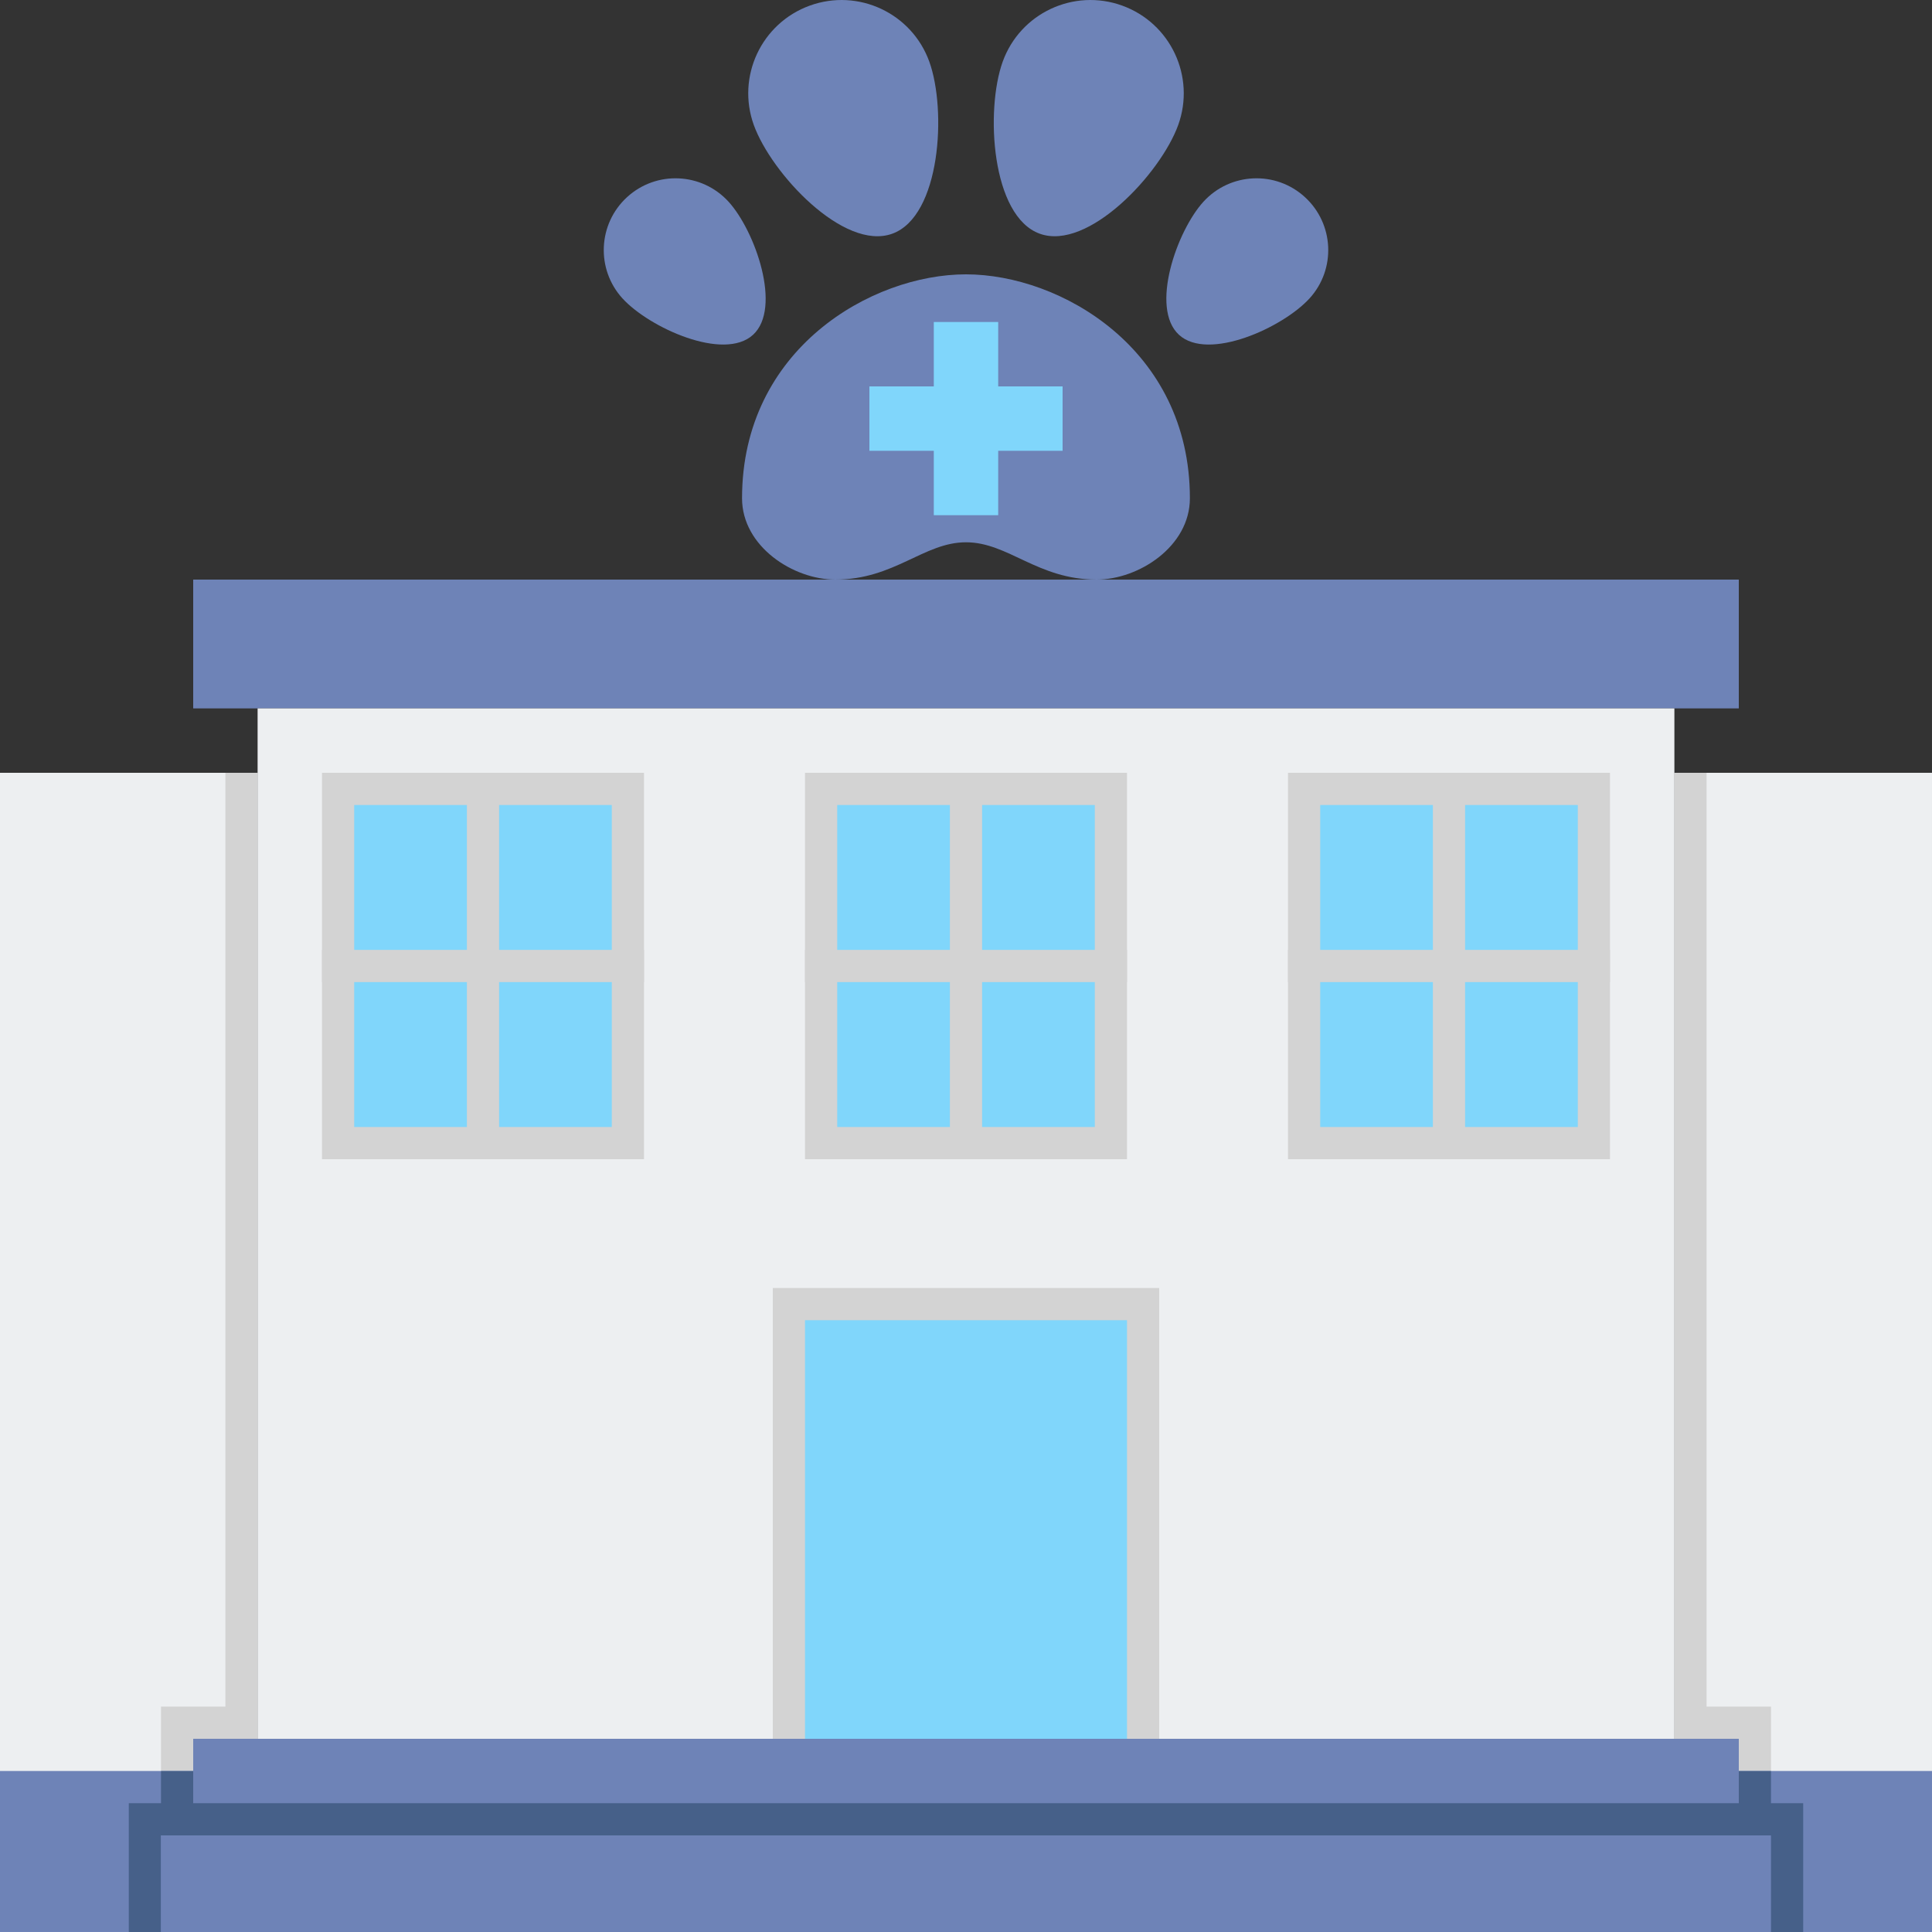 <svg height="480pt" viewBox="0 0 480 480.002" width="480pt" xmlns="http://www.w3.org/2000/svg"><rect x="0" y="0" width="480" height="480.002" fill="#333333" stroke="none"/><path d="m0 192h64v288h-64zm0 0" fill="#edeff1"/><path d="m56 424v-232h8v240h-16v8h-8v-16zm0 0" fill="#d3d3d3"/><path d="m0 440h64v40h-64zm0 0" fill="#6e83b7"/><path d="m40 448v-8h8v16h-8v24h-8v-32zm0 0" fill="#466089"/><path d="m416 192h64v288h-64zm0 0" fill="#edeff1"/><path d="m424 424v-232h-8v240h16v8h8v-16zm0 0" fill="#d3d3d3"/><path d="m416 440h64v40h-64zm0 0" fill="#6e83b7"/><path d="m48 144h384v32h-384zm0 0" fill="#6e83b7"/><path d="m48 432h384v24h-384zm0 0" fill="#6e83b7"/><path d="m48 448h384v8h-384zm0 0" fill="#466089"/><path d="m40 456h400v24h-400zm0 0" fill="#6e83b7"/><path d="m64 176h352v256h-352zm0 0" fill="#edeff1"/><g fill="#6e83b7"><path d="m240 134.73c10.504 0 17.77 9.27 32.449 9.27 10.457 0 23.176-8.23 23.176-20.207 0-37.086-32.16-55.633-55.633-55.633-23.473 0-55.633 18.547-55.633 55.633 0 11.977 12.723 20.207 23.176 20.207 14.699 0 21.961-9.27 32.465-9.27zm0 0"/><path d="m180.992 50.098c6.641 7.273 13.352 26.441 6.09 33.09-7.266 6.645-25.762-1.762-32.41-9.027-6.641-7.27-6.137-18.543 1.129-25.191s18.543-6.137 25.191 1.129zm0 0"/><path d="m187.281 31.059c4.344 12.039 22.352 31.359 34.391 27.008 12.043-4.344 13.555-30.711 9.211-42.754-4.348-12.039-17.633-18.277-29.676-13.926-12.039 4.352-18.27 17.633-13.926 29.672zm0 0"/><path d="m299.008 50.098c-6.641 7.273-13.352 26.441-6.086 33.09 7.262 6.645 25.758-1.762 32.406-9.027 6.648-7.262 6.137-18.543-1.129-25.191-7.262-6.648-18.543-6.137-25.191 1.129zm0 0"/><path d="m292.723 31.059c-4.348 12.039-22.355 31.359-34.395 27.008-12.039-4.344-13.551-30.711-9.207-42.754 4.344-12.039 17.633-18.277 29.672-13.926 12.031 4.344 18.273 17.633 13.93 29.672zm0 0"/></g><path d="m264 96h-16v-16h-16v16h-16v16h16v16h16v-16h16zm0 0" fill="#80d6fb"/><path d="m192 320h96v112h-96zm0 0" fill="#d3d3d3"/><path d="m200 328h80v104h-80zm0 0" fill="#80d6fb"/><path d="m440 448v-8h-8v16h8v24h8v-32zm0 0" fill="#466089"/><path d="m320 192h80v96h-80zm0 0" fill="#d3d3d3"/><path d="m328 200h64v80h-64zm0 0" fill="#80d6fb"/><path d="m400 236h-36v-44h-8v44h-36v8h36v44h8v-44h36zm0 0" fill="#d3d3d3"/><path d="m200 192h80v96h-80zm0 0" fill="#d3d3d3"/><path d="m208 200h64v80h-64zm0 0" fill="#80d6fb"/><path d="m280 236h-36v-44h-8v44h-36v8h36v44h8v-44h36zm0 0" fill="#d3d3d3"/><path d="m80 192h80v96h-80zm0 0" fill="#d3d3d3"/><path d="m88 200h64v80h-64zm0 0" fill="#80d6fb"/><path d="m160 236h-36v-44h-8v44h-36v8h36v44h8v-44h36zm0 0" fill="#d3d3d3"/></svg>
